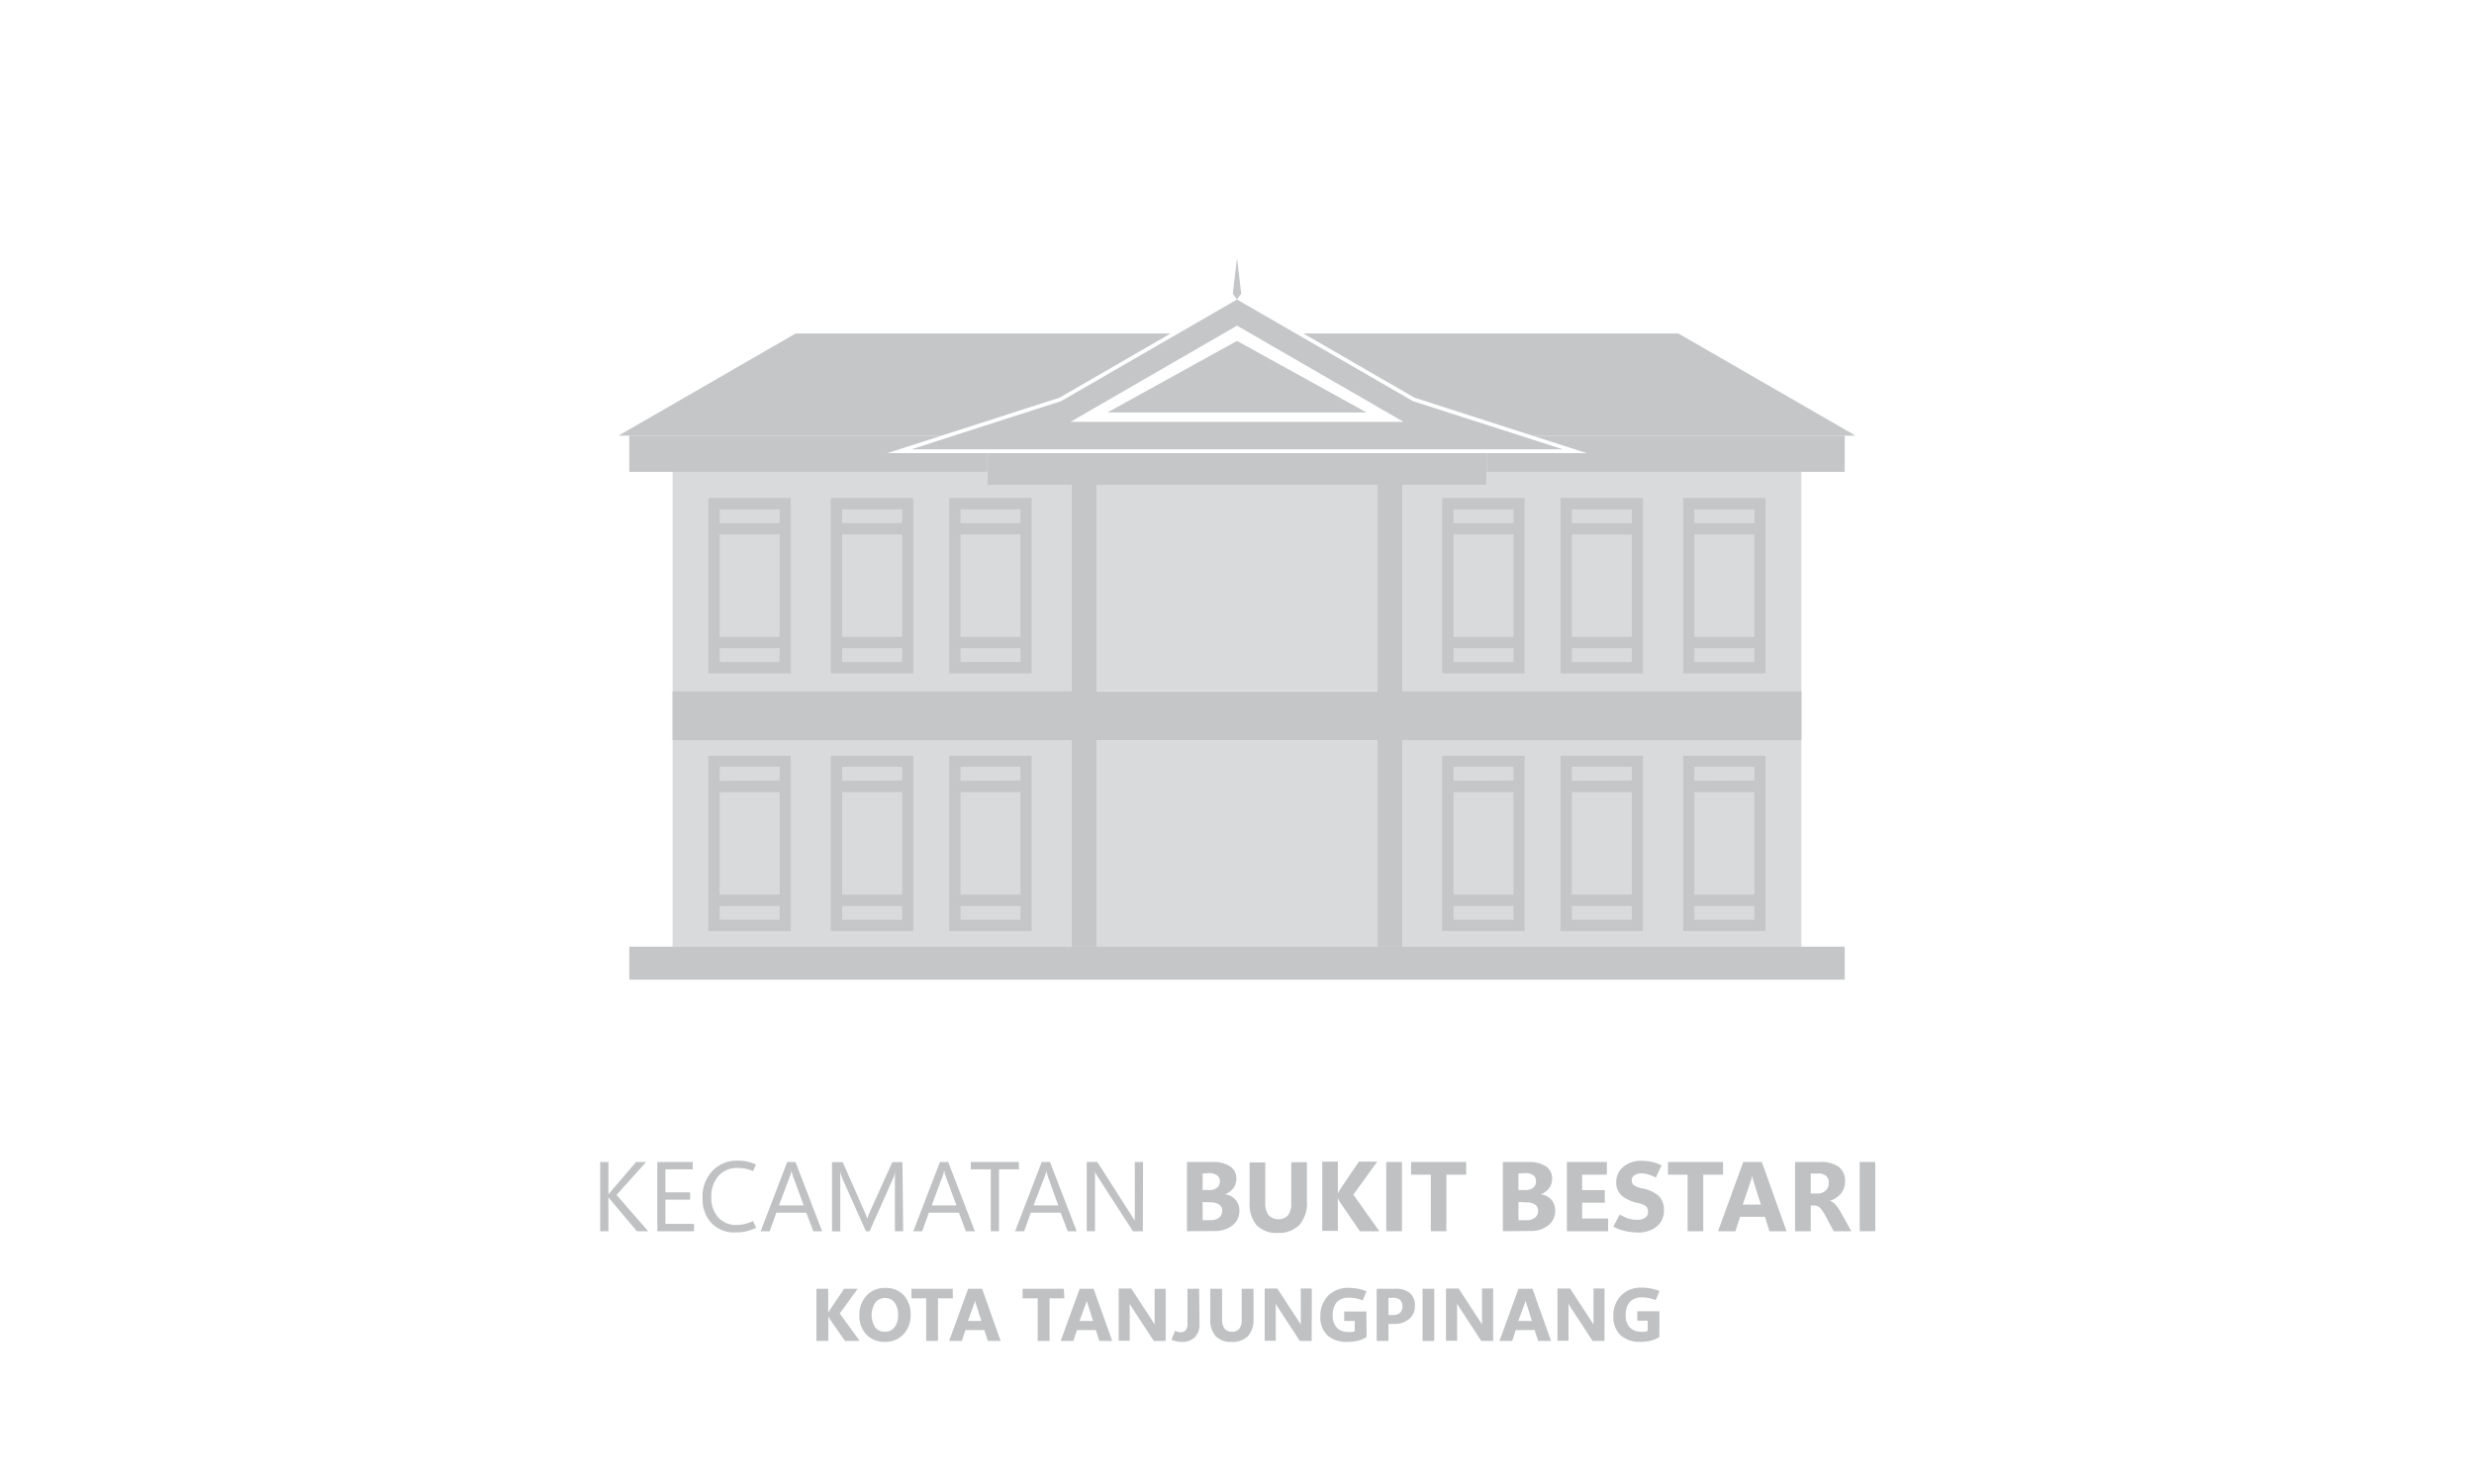 <svg id="Layer_1" data-name="Layer 1" xmlns="http://www.w3.org/2000/svg" viewBox="0 0 300 180"><defs><style>.cls-1{fill:#d9dadb;}.cls-2{fill:#c4c6c7;}.cls-3{fill:#bfc1c2;}</style></defs><polygon class="cls-1" points="180.26 58.8 180.26 57.23 218.44 57.23 218.44 114.83 170.05 114.83 170.05 58.8 180.26 58.8"/><polygon class="cls-1" points="119.74 58.8 119.74 57.23 81.56 57.23 81.56 114.83 129.95 114.83 129.95 58.8 119.74 58.8"/><polygon class="cls-1" points="150 89.77 133 89.77 133 114.83 150 114.83 167 114.83 167 89.77 150 89.77"/><polygon class="cls-1" points="150 58.8 133 58.8 133 83.83 150 83.83 167 83.83 167 58.8 150 58.8"/><polygon class="cls-2" points="128.49 48.23 141.95 40.45 96.48 40.45 75 52.84 114.19 52.84 128.49 48.23"/><polygon class="cls-2" points="171.51 48.23 185.81 52.84 225 52.84 203.52 40.45 158.05 40.45 171.51 48.23"/><path class="cls-2" d="M171.32,48.65,150,36.33,128.68,48.65,110.51,54.5h79ZM150,51.17H129.8L150,39.5l20.2,11.67Z"/><polygon class="cls-2" points="150 36.33 150.51 35.62 150 31.3 150 33.81 150 31.3 149.49 35.62 150 36.33 150 36.33 150 36.33 150 36.33 150 36.33"/><path class="cls-2" d="M85.89,60.4V81.67h10V60.4Zm1.37,4.42h7.28V77.25H87.26ZM94.54,80.3H87.26V78.62h7.28ZM87.26,63.45V61.78h7.28v1.67Z"/><path class="cls-2" d="M100.75,60.4V81.67h10V60.4Zm1.37,4.42h7.28V77.25h-7.28ZM109.4,80.3h-7.28V78.62h7.28Zm-7.28-16.85V61.78h7.28v1.67Z"/><path class="cls-2" d="M115.1,60.4V81.67h10V60.4Zm1.37,4.42h7.28V77.25h-7.28Zm7.28,15.48h-7.28V78.62h7.28Zm-7.28-16.85V61.78h7.28v1.67Z"/><path class="cls-2" d="M85.89,91.67v21.26h10V91.67Zm1.37,4.41h7.28v12.43H87.26Zm7.28,15.48H87.26v-1.67h7.28ZM87.26,94.71V93h7.28v1.67Z"/><path class="cls-2" d="M100.75,91.67v21.26h10V91.67Zm1.37,4.41h7.28v12.43h-7.28Zm7.28,15.48h-7.28v-1.67h7.28Zm-7.28-16.85V93h7.28v1.67Z"/><path class="cls-2" d="M115.1,91.67v21.26h10V91.67Zm1.37,4.41h7.28v12.43h-7.28Zm7.28,15.48h-7.28v-1.67h7.28Zm-7.28-16.85V93h7.28v1.67Z"/><polygon class="cls-2" points="150 114.83 150 114.83 76.31 114.83 76.31 118.83 150 118.83 150 118.83 223.69 118.83 223.69 114.83 150 114.83"/><polyline class="cls-2" points="150 41.35 134.29 50.03 150 50.03 150 50.03 165.71 50.03 150 41.35"/><polygon class="cls-2" points="218.44 83.86 170.05 83.86 170.05 58.8 167 58.8 167 83.86 150 83.86 133 83.86 133 58.8 129.95 58.8 129.95 83.86 81.56 83.86 81.56 89.77 129.95 89.77 129.95 114.83 133 114.83 133 89.77 150 89.77 167 89.77 167 114.83 170.05 114.83 170.05 89.77 218.44 89.77 218.44 83.86"/><path class="cls-2" d="M204.09,60.4V81.67h10V60.4Zm8.65,16.85h-7.28V64.82h7.28Zm-7.28,1.37h7.28V80.3h-7.28Zm0-15.17V61.78h7.28v1.67Z"/><path class="cls-2" d="M189.23,60.4V81.67h10V60.4Zm8.65,16.85H190.6V64.82h7.28Zm-7.28,1.37h7.28V80.3H190.6Zm0-15.17V61.78h7.28v1.67Z"/><path class="cls-2" d="M174.88,60.4V81.67h10V60.4Zm8.65,16.85h-7.28V64.82h7.28Zm-7.28,1.37h7.28V80.3h-7.28Zm0-15.17V61.78h7.28v1.67Z"/><path class="cls-2" d="M204.09,91.67v21.26h10V91.67Zm8.65,16.84h-7.28V96.08h7.28Zm-7.28,1.38h7.28v1.67h-7.28Zm0-15.18V93h7.28v1.67Z"/><path class="cls-2" d="M189.23,91.67v21.26h10V91.67Zm8.65,16.84H190.6V96.08h7.28Zm-7.28,1.38h7.28v1.67H190.6Zm0-15.18V93h7.28v1.67Z"/><path class="cls-2" d="M174.88,91.67v21.26h10V91.67Zm8.65,16.84h-7.28V96.08h7.28Zm-7.28,1.38h7.28v1.67h-7.28Zm0-15.18V93h7.28v1.67Z"/><rect class="cls-2" x="119.74" y="54.96" width="60.52" height="3.84"/><polygon class="cls-2" points="185.81 52.84 192.4 54.96 180.26 54.96 180.26 57.23 223.69 57.23 223.69 52.84 185.81 52.84"/><polygon class="cls-2" points="107.6 54.96 114.19 52.84 76.31 52.84 76.31 57.23 119.74 57.23 119.74 54.96 107.6 54.96"/><path class="cls-3" d="M78.6,149.34H77.23L74,145.5l-.14-.19a.48.48,0,0,1-.08-.11h0v4.14h-1v-8.4h1v3.95h0a1.1,1.1,0,0,1,.09-.14l.13-.15,3.14-3.66h1.22l-3.6,4Z"/><path class="cls-3" d="M84.16,149.34H79.71v-8.4H84v.89H80.69v2.79h3v.89h-3v2.94h3.47Z"/><path class="cls-3" d="M91.7,148.92a6.13,6.13,0,0,1-1.19.43,5.6,5.6,0,0,1-1.26.13,3.8,3.8,0,0,1-3-1.15,4.29,4.29,0,0,1-1.06-3A4.5,4.5,0,0,1,86.41,142a4.07,4.07,0,0,1,3.08-1.22,5,5,0,0,1,1.11.11,4.82,4.82,0,0,1,1.07.36l-.36.8a4.93,4.93,0,0,0-.9-.29,4.52,4.52,0,0,0-.93-.09,3,3,0,0,0-2.35.95,3.7,3.7,0,0,0-.87,2.6,3.47,3.47,0,0,0,.84,2.45,2.86,2.86,0,0,0,2.21.91,4.21,4.21,0,0,0,1-.12,4.32,4.32,0,0,0,1-.36Z"/><path class="cls-3" d="M92.24,149.34l3.22-8.4h1l3.23,8.4H98.62l-.85-2.25H94.14l-.81,2.25Zm2.22-3.13h3l-1.36-3.69c0-.06,0-.14-.06-.23s0-.2-.07-.33h0c0,.11,0,.22-.06.31s0,.18-.07.25Z"/><path class="cls-3" d="M109.52,149.34h-1V143.7c0-.22,0-.47,0-.74s0-.57.06-.89h0a4.93,4.93,0,0,1-.14.48,2,2,0,0,1-.12.33l-2.87,6.46H105l-2.86-6.41c0-.09-.08-.21-.13-.36s-.08-.31-.12-.5h0c0,.17,0,.39,0,.66s0,.6,0,1v5.63h-1v-8.4h1.3l2.58,5.86c.1.22.18.41.25.58s.11.31.14.42h0c.09-.23.16-.43.23-.6s.12-.31.18-.43l2.63-5.83h1.23Z"/><path class="cls-3" d="M110.75,149.34l3.23-8.4h1l3.23,8.4h-1.09l-.85-2.25h-3.64l-.8,2.25Zm2.23-3.13h3l-1.36-3.69a1,1,0,0,1-.07-.23q0-.14-.06-.33h0a2.38,2.38,0,0,1-.07.31,1.26,1.26,0,0,1-.07.25Z"/><path class="cls-3" d="M123.56,141.83h-2.42v7.51h-1v-7.51h-2.42v-.89h5.83Z"/><path class="cls-3" d="M123.1,149.34l3.22-8.4h1l3.24,8.4h-1.09l-.85-2.25H125l-.81,2.25Zm2.23-3.13h3L127,142.52c0-.06,0-.14-.06-.23s0-.2-.06-.33h0c0,.11,0,.22-.06.31s0,.18-.07.25Z"/><path class="cls-3" d="M138.58,149.34h-1.2l-4.33-6.7-.15-.26-.12-.26h0a3.35,3.35,0,0,1,0,.42c0,.19,0,.43,0,.73v6.07h-1v-8.4h1.28l4.21,6.59.22.35.12.21h0a2.91,2.91,0,0,1,0-.49c0-.21,0-.46,0-.74v-5.92h1Z"/><path class="cls-3" d="M143.93,149.34v-8.4H147a3.8,3.8,0,0,1,2.17.53,1.75,1.75,0,0,1,.75,1.51,1.83,1.83,0,0,1-.4,1.18,2.1,2.1,0,0,1-1,.7v0a2,2,0,0,1,1.28.64,1.89,1.89,0,0,1,.49,1.3,2.24,2.24,0,0,1-.83,1.83,3.46,3.46,0,0,1-2.26.68Zm1.9-7v2h.83a1.37,1.37,0,0,0,.92-.28.93.93,0,0,0,.34-.77.88.88,0,0,0-.35-.75,1.8,1.8,0,0,0-1-.25Zm0,3.46V148h1a1.6,1.6,0,0,0,1-.31,1,1,0,0,0,.37-.83.88.88,0,0,0-.36-.75,1.73,1.73,0,0,0-1-.27Z"/><path class="cls-3" d="M158.48,145.7a4.07,4.07,0,0,1-.88,2.84,3.46,3.46,0,0,1-2.65,1,3.33,3.33,0,0,1-2.57-.93,4,4,0,0,1-.85-2.79v-4.83h1.9v4.87a2.43,2.43,0,0,0,.4,1.53,1.65,1.65,0,0,0,2.37,0,2.36,2.36,0,0,0,.38-1.48v-4.94h1.9Z"/><path class="cls-3" d="M167.26,149.34H164.9l-2.45-3.58-.09-.17-.13-.29h0v4h-1.89v-8.4h1.89v3.89h0l.09-.2.14-.26,2.32-3.43H167l-2.89,4Z"/><path class="cls-3" d="M170,149.34h-1.9v-8.4H170Z"/><path class="cls-3" d="M177.79,142.48h-2.4v6.86H173.5v-6.86h-2.39v-1.54h6.68Z"/><path class="cls-3" d="M182.24,149.34v-8.4h3.06a3.79,3.79,0,0,1,2.16.53,1.75,1.75,0,0,1,.75,1.51,1.83,1.83,0,0,1-.4,1.18,2.05,2.05,0,0,1-1,.7v0a2,2,0,0,1,1.29.64,1.88,1.88,0,0,1,.48,1.3,2.24,2.24,0,0,1-.83,1.83,3.45,3.45,0,0,1-2.25.68Zm1.89-7v2H185a1.37,1.37,0,0,0,.92-.28.93.93,0,0,0,.34-.77.87.87,0,0,0-.34-.75,1.83,1.83,0,0,0-1-.25Zm0,3.46V148h1a1.57,1.57,0,0,0,1-.31,1,1,0,0,0,.38-.83.89.89,0,0,0-.37-.75,1.69,1.69,0,0,0-1-.27Z"/><path class="cls-3" d="M195,149.34h-5v-8.4h4.85v1.54h-3v1.87h2.75v1.53h-2.75v1.92H195Z"/><path class="cls-3" d="M195.63,148.78l.79-1.47a4.92,4.92,0,0,0,1.1.51,3.46,3.46,0,0,0,1,.13,1.62,1.62,0,0,0,1-.26.87.87,0,0,0,.32-.71.84.84,0,0,0-.26-.67,2.27,2.27,0,0,0-.95-.39,4.52,4.52,0,0,1-2-.91,2.13,2.13,0,0,1-.64-1.65,2.38,2.38,0,0,1,.83-1.82,3.36,3.36,0,0,1,2.31-.74,5.29,5.29,0,0,1,2.36.55l-.71,1.49a4.35,4.35,0,0,0-.92-.39,2.92,2.92,0,0,0-.79-.12,1.6,1.6,0,0,0-.89.22.74.74,0,0,0-.31.64.66.66,0,0,0,.29.59,3,3,0,0,0,1,.37,4,4,0,0,1,2,.93,2.34,2.34,0,0,1,.61,1.73,2.46,2.46,0,0,1-.84,1.94,3.61,3.61,0,0,1-2.44.74,6.36,6.36,0,0,1-1.46-.19A4.81,4.81,0,0,1,195.63,148.78Z"/><path class="cls-3" d="M208.94,142.48h-2.4v6.86h-1.9v-6.86h-2.38v-1.54h6.68Z"/><path class="cls-3" d="M208.33,149.34l3.06-8.4h2.25l3,8.4h-2.07l-.56-1.75H211l-.56,1.75Zm3-3.23h2.2l-.93-2.92c0-.11-.06-.21-.09-.3a1.82,1.82,0,0,1,0-.31h-.05q0,.18-.06.3c0,.09,0,.18-.08.29Z"/><path class="cls-3" d="M224.5,149.34h-2.14l-1.12-2.07a3.11,3.11,0,0,0-.54-.76,1,1,0,0,0-.62-.29h-.51v3.12h-1.9v-8.4h3a3.76,3.76,0,0,1,2.3.59,2.12,2.12,0,0,1,.76,1.79,2.19,2.19,0,0,1-.49,1.44,2.82,2.82,0,0,1-1.35.89v0a1.53,1.53,0,0,1,.7.49,4.5,4.5,0,0,1,.56.78Zm-4.93-7v2.43h.82a1.34,1.34,0,0,0,1-.37,1.24,1.24,0,0,0,.37-.92,1.08,1.08,0,0,0-.33-.86,1.48,1.48,0,0,0-1-.28Z"/><path class="cls-3" d="M227.4,149.34h-1.89v-8.4h1.89Z"/><path class="cls-3" d="M104.25,162.65h-1.78L100.62,160l-.07-.13-.1-.22h0v3H99v-6.33h1.43v2.94h0l.07-.15.11-.2,1.75-2.59H104l-2.17,3Z"/><path class="cls-3" d="M107.29,162.76a3,3,0,0,1-2.22-.88,3.19,3.19,0,0,1-.86-2.31,3.41,3.41,0,0,1,.87-2.43,3,3,0,0,1,2.31-.92,2.88,2.88,0,0,1,2.19.88,3.29,3.29,0,0,1,.84,2.34,3.35,3.35,0,0,1-.87,2.41A3,3,0,0,1,107.29,162.76Zm0-1.23a1.39,1.39,0,0,0,1.17-.53,2.27,2.27,0,0,0,.44-1.48,2.48,2.48,0,0,0-.42-1.53,1.38,1.38,0,0,0-1.15-.55,1.42,1.42,0,0,0-1.19.57,2.74,2.74,0,0,0,0,3A1.41,1.41,0,0,0,107.31,161.53Z"/><path class="cls-3" d="M115.55,157.48h-1.81v5.17h-1.43v-5.17h-1.79v-1.16h5Z"/><path class="cls-3" d="M115.09,162.65l2.31-6.33h1.69l2.25,6.33h-1.55l-.43-1.32h-2.3l-.42,1.32Zm2.28-2.43H119l-.7-2.2c0-.09,0-.16-.06-.22a1.19,1.19,0,0,1,0-.24h0a1.32,1.32,0,0,1,0,.23,1.15,1.15,0,0,1-.06.21Z"/><path class="cls-3" d="M129.07,157.48h-1.8v5.17h-1.44v-5.17H124v-1.16h5Z"/><path class="cls-3" d="M128.62,162.65l2.3-6.33h1.69l2.26,6.33h-1.56l-.43-1.32h-2.29l-.43,1.32Zm2.28-2.43h1.65l-.7-2.2a2.18,2.18,0,0,0-.06-.22,1.19,1.19,0,0,1,0-.24h0c0,.09,0,.16,0,.23l-.07.21Z"/><path class="cls-3" d="M141.35,162.65h-1.44l-2.61-4-.19-.31a1.72,1.72,0,0,1-.12-.22h0c0,.11,0,.25,0,.42s0,.38,0,.6v3.48h-1.34v-6.33h1.53l2.52,3.86.16.26a1.65,1.65,0,0,1,.15.25h0q0-.1,0-.33v-4h1.34Z"/><path class="cls-3" d="M145.45,160.58a2.15,2.15,0,0,1-.57,1.63,2.22,2.22,0,0,1-1.62.55,3,3,0,0,1-.59-.06,3.18,3.18,0,0,1-.62-.2l.44-1.08a1.59,1.59,0,0,0,.32.12,1,1,0,0,0,.32.05.81.81,0,0,0,.65-.24,1.13,1.13,0,0,0,.21-.77l0-4.26h1.42Z"/><path class="cls-3" d="M152,159.91a3,3,0,0,1-.66,2.14,2.6,2.6,0,0,1-2,.71,2.51,2.51,0,0,1-1.93-.69,3,3,0,0,1-.65-2.11v-3.64h1.43V160a1.86,1.86,0,0,0,.3,1.15,1.09,1.09,0,0,0,.9.38,1.06,1.06,0,0,0,.89-.37,1.75,1.75,0,0,0,.29-1.11v-3.73H152Z"/><path class="cls-3" d="M159.06,162.65h-1.44l-2.61-4-.19-.31-.12-.22h0q0,.16,0,.42v4.08h-1.34v-6.33h1.53l2.52,3.86.16.26c.06.08.11.17.16.25h0a2.38,2.38,0,0,1,0-.33c0-.14,0-.32,0-.54v-3.5h1.34Z"/><path class="cls-3" d="M165.71,162.18a4,4,0,0,1-1,.43,5.17,5.17,0,0,1-1.28.15A3.47,3.47,0,0,1,161,162a3,3,0,0,1-.89-2.38,3.38,3.38,0,0,1,.9-2.41,3.32,3.32,0,0,1,2.52-1,5.59,5.59,0,0,1,1.11.1,5.28,5.28,0,0,1,1.06.32l-.45,1.1a5,5,0,0,0-.84-.25,4.12,4.12,0,0,0-.88-.08,1.91,1.91,0,0,0-1.41.53,2.21,2.21,0,0,0-.51,1.58,2.07,2.07,0,0,0,.51,1.55,1.85,1.85,0,0,0,1.34.5,2.13,2.13,0,0,0,.46,0,1.11,1.11,0,0,0,.35-.1v-1.24H163v-1.14h2.69Z"/><path class="cls-3" d="M168.37,160.58v2.07h-1.43v-6.33h2.24a2.64,2.64,0,0,1,1.79.52,1.93,1.93,0,0,1,.6,1.55,2,2,0,0,1-.69,1.59,2.67,2.67,0,0,1-1.83.6Zm0-3.16v2.08h.56a1.19,1.19,0,0,0,.85-.27,1.19,1.19,0,0,0,0-1.56,1.23,1.23,0,0,0-.85-.25Z"/><path class="cls-3" d="M173.92,162.65H172.5v-6.33h1.42Z"/><path class="cls-3" d="M181.06,162.65h-1.44l-2.61-4c-.08-.12-.14-.22-.19-.31a2,2,0,0,1-.13-.22h0c0,.11,0,.25,0,.42s0,.38,0,.6v3.48h-1.35v-6.33h1.54l2.51,3.86c.06.08.11.17.17.26l.15.25h0q0-.1,0-.33c0-.14,0-.32,0-.54v-3.5h1.35Z"/><path class="cls-3" d="M181.83,162.65l2.3-6.33h1.7l2.25,6.33h-1.56l-.43-1.32H183.8l-.43,1.32Zm2.28-2.43h1.65l-.69-2.2-.07-.22c0-.06,0-.14,0-.24h0c0,.09,0,.16,0,.23l-.07.21Z"/><path class="cls-3" d="M194.56,162.65h-1.44l-2.61-4-.19-.31-.12-.22h0q0,.16,0,.42v4.08h-1.34v-6.33h1.53l2.52,3.86.16.26c.06.08.11.17.16.25h0a2.38,2.38,0,0,1,0-.33c0-.14,0-.32,0-.54v-3.5h1.34Z"/><path class="cls-3" d="M201.21,162.18a4,4,0,0,1-1,.43,5.17,5.17,0,0,1-1.28.15,3.47,3.47,0,0,1-2.4-.79,3,3,0,0,1-.89-2.38,3.38,3.38,0,0,1,.9-2.41,3.32,3.32,0,0,1,2.52-1,5.59,5.59,0,0,1,1.11.1,5.28,5.28,0,0,1,1.06.32l-.45,1.1a5,5,0,0,0-.84-.25,4.12,4.12,0,0,0-.88-.08,1.91,1.91,0,0,0-1.41.53,2.21,2.21,0,0,0-.51,1.58,2.07,2.07,0,0,0,.51,1.55,1.85,1.85,0,0,0,1.34.5,2.13,2.13,0,0,0,.46,0,1.11,1.11,0,0,0,.35-.1v-1.24h-1.26v-1.14h2.69Z"/></svg>